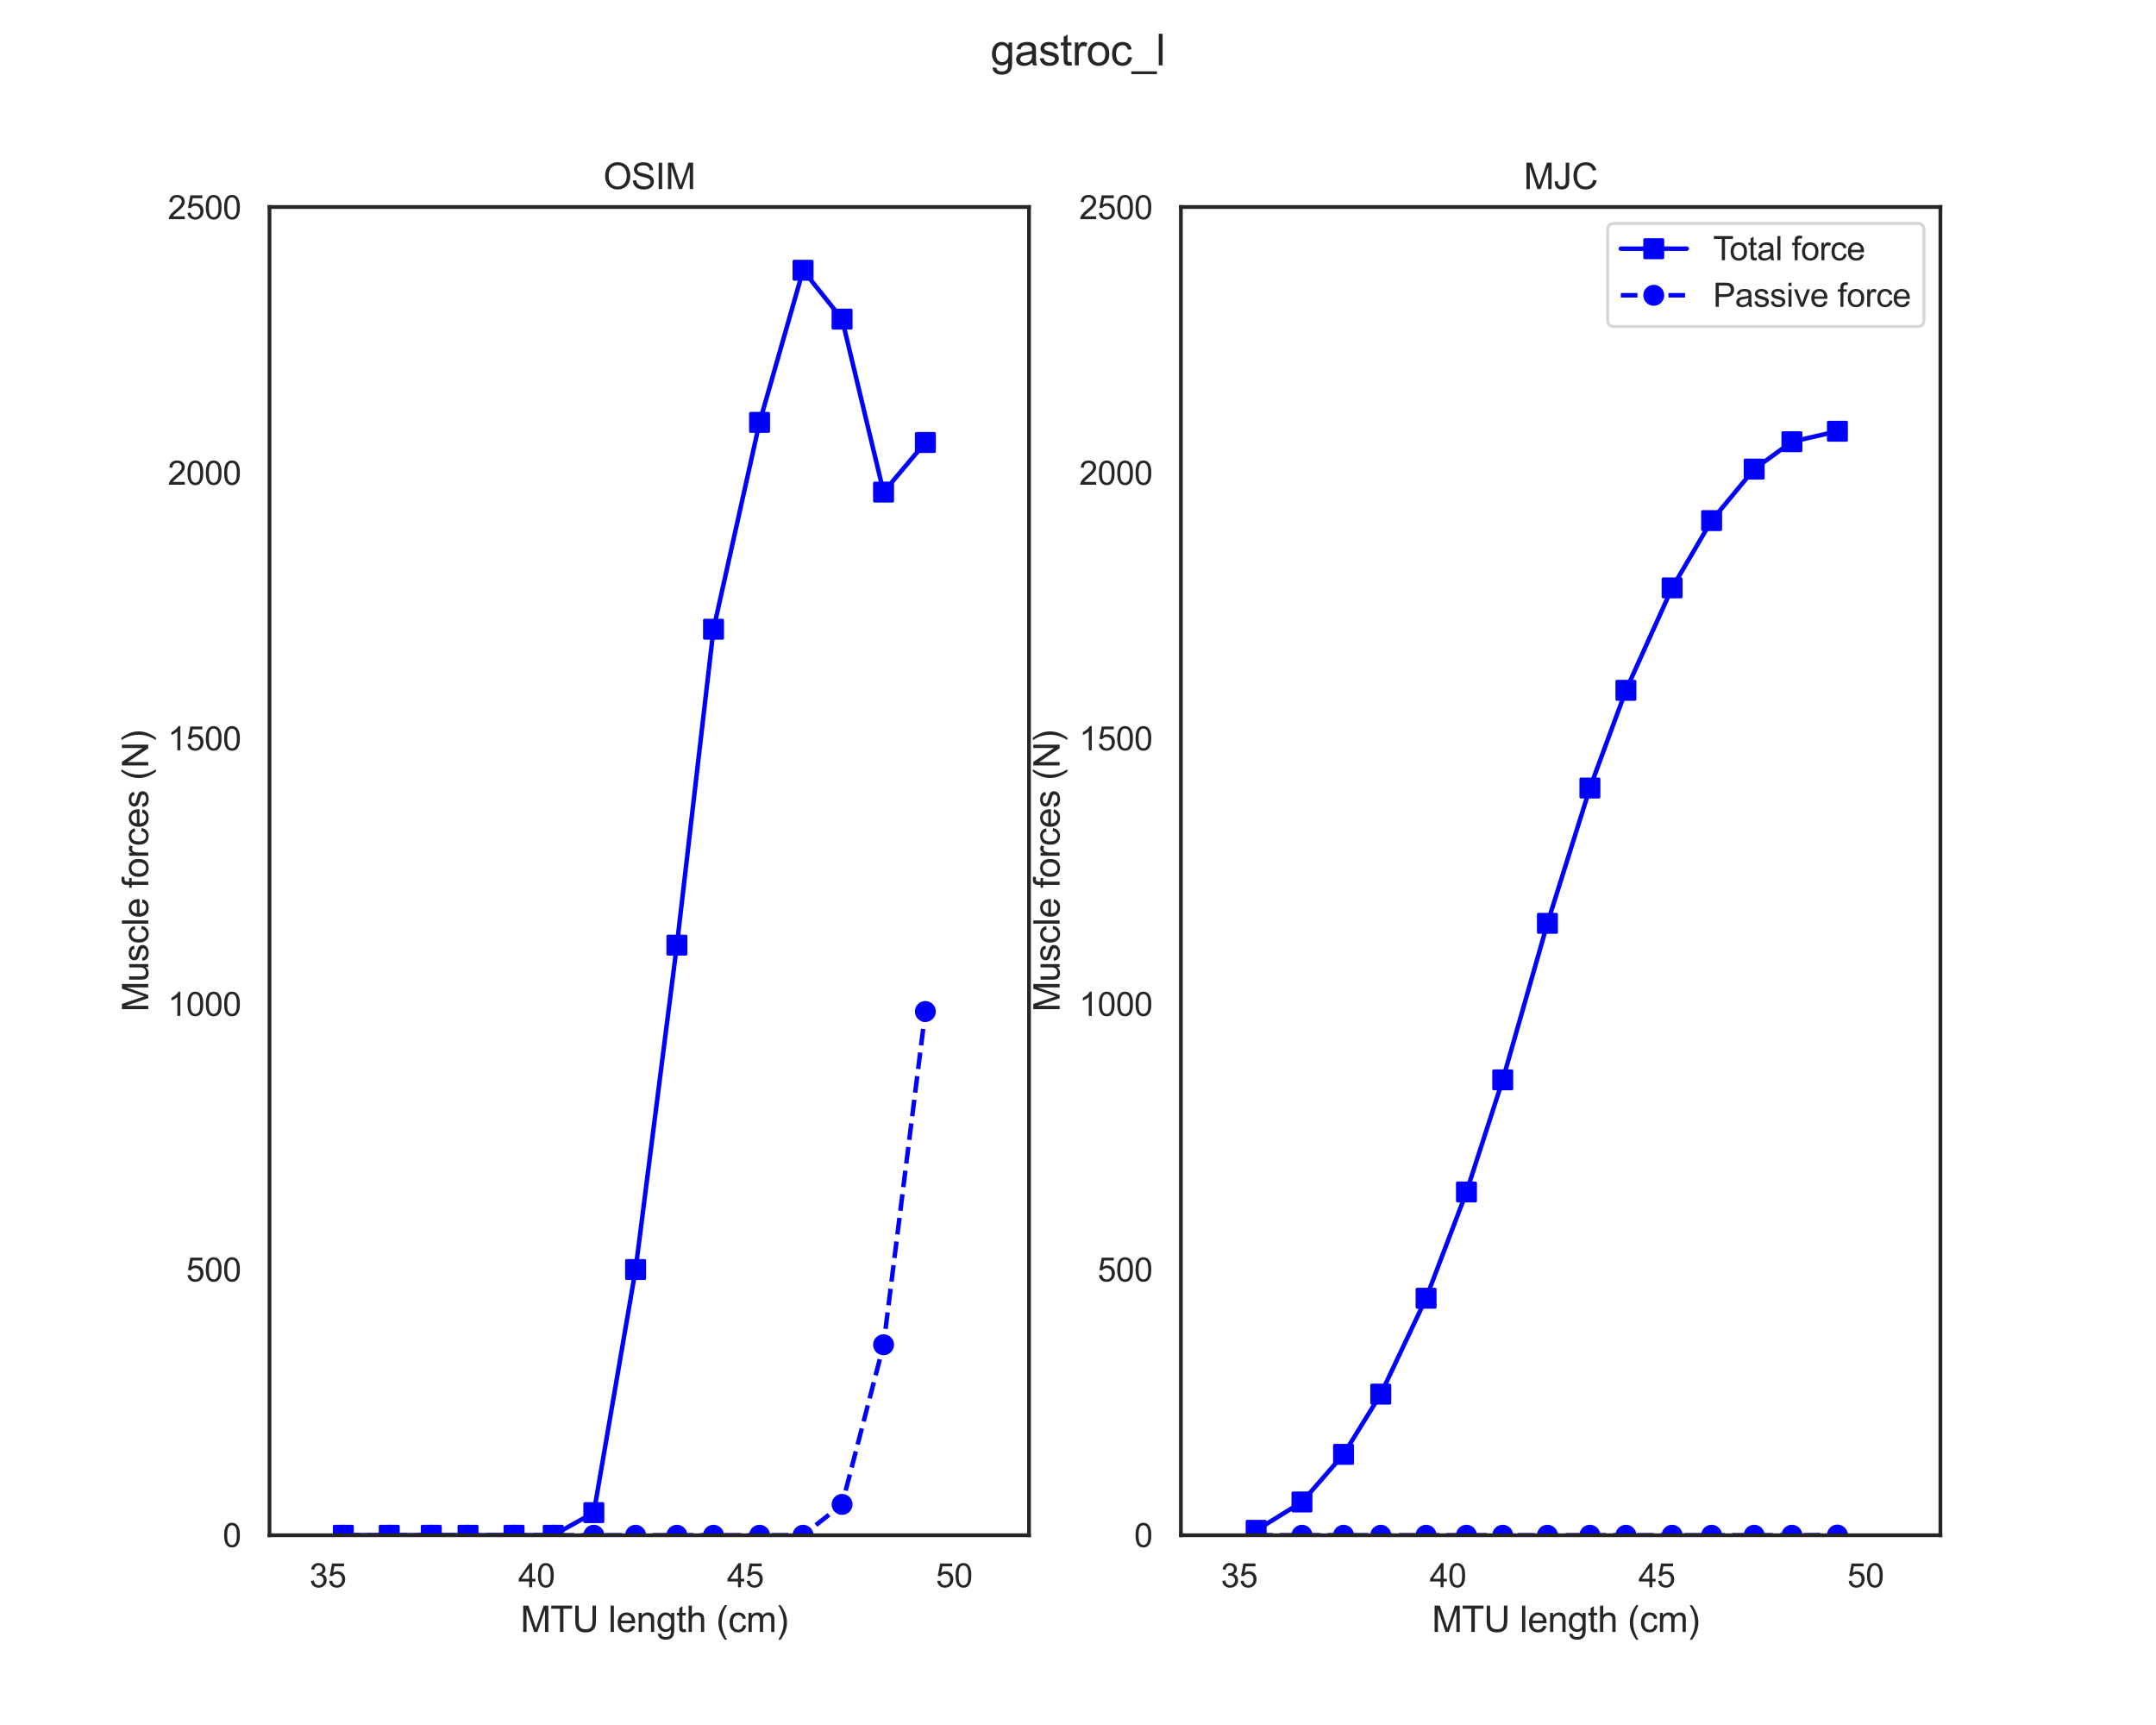 <?xml version="1.0" encoding="utf-8" standalone="no"?>
<!DOCTYPE svg PUBLIC "-//W3C//DTD SVG 1.1//EN"
  "http://www.w3.org/Graphics/SVG/1.1/DTD/svg11.dtd">
<svg xmlns:xlink="http://www.w3.org/1999/xlink" width="720pt" height="576pt" viewBox="0 0 720 576" xmlns="http://www.w3.org/2000/svg" version="1.1">
 <defs>
  <style type="text/css">*{stroke-linejoin: round; stroke-linecap: butt}</style>
 </defs>
 <g id="figure_1">
  <g id="patch_1">
   <path d="M 0 576 
L 720 576 
L 720 0 
L 0 0 
z
" style="fill: #ffffff"/>
  </g>
  <g id="axes_1">
   <g id="patch_2">
    <path d="M 90 512.64 
L 343.636 512.64 
L 343.636 69.12 
L 90 69.12 
z
" style="fill: #ffffff"/>
   </g>
   <g id="matplotlib.axis_1">
    <g id="xtick_1">
     <g id="text_1">
      <!-- 35 -->
      <g style="fill: #262626" transform="translate(103.347 530.014) scale(0.11 -0.11)">
       <defs>
        <path id="ArialMT-33" d="M 269 1209 
L 831 1284 
Q 928 806 1161 595 
Q 1394 384 1728 384 
Q 2125 384 2398 659 
Q 2672 934 2672 1341 
Q 2672 1728 2419 1979 
Q 2166 2231 1775 2231 
Q 1616 2231 1378 2169 
L 1441 2663 
Q 1497 2656 1531 2656 
Q 1891 2656 2178 2843 
Q 2466 3031 2466 3422 
Q 2466 3731 2256 3934 
Q 2047 4138 1716 4138 
Q 1388 4138 1169 3931 
Q 950 3725 888 3313 
L 325 3413 
Q 428 3978 793 4289 
Q 1159 4600 1703 4600 
Q 2078 4600 2393 4439 
Q 2709 4278 2876 4000 
Q 3044 3722 3044 3409 
Q 3044 3113 2884 2869 
Q 2725 2625 2413 2481 
Q 2819 2388 3044 2092 
Q 3269 1797 3269 1353 
Q 3269 753 2831 336 
Q 2394 -81 1725 -81 
Q 1122 -81 723 278 
Q 325 638 269 1209 
z
" transform="scale(0.016)"/>
        <path id="ArialMT-35" d="M 266 1200 
L 856 1250 
Q 922 819 1161 601 
Q 1400 384 1738 384 
Q 2144 384 2425 690 
Q 2706 997 2706 1503 
Q 2706 1984 2436 2262 
Q 2166 2541 1728 2541 
Q 1456 2541 1237 2417 
Q 1019 2294 894 2097 
L 366 2166 
L 809 4519 
L 3088 4519 
L 3088 3981 
L 1259 3981 
L 1013 2750 
Q 1425 3038 1878 3038 
Q 2478 3038 2890 2622 
Q 3303 2206 3303 1553 
Q 3303 931 2941 478 
Q 2500 -78 1738 -78 
Q 1113 -78 717 272 
Q 322 622 266 1200 
z
" transform="scale(0.016)"/>
       </defs>
       <use xlink:href="#ArialMT-33"/>
       <use xlink:href="#ArialMT-35" x="55.615"/>
      </g>
     </g>
    </g>
    <g id="xtick_2">
     <g id="text_2">
      <!-- 40 -->
      <g style="fill: #262626" transform="translate(173.077 530.014) scale(0.11 -0.11)">
       <defs>
        <path id="ArialMT-34" d="M 2069 0 
L 2069 1097 
L 81 1097 
L 81 1613 
L 2172 4581 
L 2631 4581 
L 2631 1613 
L 3250 1613 
L 3250 1097 
L 2631 1097 
L 2631 0 
L 2069 0 
z
M 2069 1613 
L 2069 3678 
L 634 1613 
L 2069 1613 
z
" transform="scale(0.016)"/>
        <path id="ArialMT-30" d="M 266 2259 
Q 266 3072 433 3567 
Q 600 4063 929 4331 
Q 1259 4600 1759 4600 
Q 2128 4600 2406 4451 
Q 2684 4303 2865 4023 
Q 3047 3744 3150 3342 
Q 3253 2941 3253 2259 
Q 3253 1453 3087 958 
Q 2922 463 2592 192 
Q 2263 -78 1759 -78 
Q 1097 -78 719 397 
Q 266 969 266 2259 
z
M 844 2259 
Q 844 1131 1108 757 
Q 1372 384 1759 384 
Q 2147 384 2411 759 
Q 2675 1134 2675 2259 
Q 2675 3391 2411 3762 
Q 2147 4134 1753 4134 
Q 1366 4134 1134 3806 
Q 844 3388 844 2259 
z
" transform="scale(0.016)"/>
       </defs>
       <use xlink:href="#ArialMT-34"/>
       <use xlink:href="#ArialMT-30" x="55.615"/>
      </g>
     </g>
    </g>
    <g id="xtick_3">
     <g id="text_3">
      <!-- 45 -->
      <g style="fill: #262626" transform="translate(242.806 530.014) scale(0.11 -0.11)">
       <use xlink:href="#ArialMT-34"/>
       <use xlink:href="#ArialMT-35" x="55.615"/>
      </g>
     </g>
    </g>
    <g id="xtick_4">
     <g id="text_4">
      <!-- 50 -->
      <g style="fill: #262626" transform="translate(312.536 530.014) scale(0.11 -0.11)">
       <use xlink:href="#ArialMT-35"/>
       <use xlink:href="#ArialMT-30" x="55.615"/>
      </g>
     </g>
    </g>
    <g id="text_5">
     <!--  MTU length (cm) -->
     <g style="fill: #262626" transform="translate(170.482 544.935) scale(0.12 -0.12)">
      <defs>
       <path id="ArialMT-20" transform="scale(0.016)"/>
       <path id="ArialMT-4d" d="M 475 0 
L 475 4581 
L 1388 4581 
L 2472 1338 
Q 2622 884 2691 659 
Q 2769 909 2934 1394 
L 4031 4581 
L 4847 4581 
L 4847 0 
L 4263 0 
L 4263 3834 
L 2931 0 
L 2384 0 
L 1059 3900 
L 1059 0 
L 475 0 
z
" transform="scale(0.016)"/>
       <path id="ArialMT-54" d="M 1659 0 
L 1659 4041 
L 150 4041 
L 150 4581 
L 3781 4581 
L 3781 4041 
L 2266 4041 
L 2266 0 
L 1659 0 
z
" transform="scale(0.016)"/>
       <path id="ArialMT-55" d="M 3500 4581 
L 4106 4581 
L 4106 1934 
Q 4106 1244 3950 837 
Q 3794 431 3386 176 
Q 2978 -78 2316 -78 
Q 1672 -78 1262 144 
Q 853 366 678 786 
Q 503 1206 503 1934 
L 503 4581 
L 1109 4581 
L 1109 1938 
Q 1109 1341 1220 1058 
Q 1331 775 1601 622 
Q 1872 469 2263 469 
Q 2931 469 3215 772 
Q 3500 1075 3500 1938 
L 3500 4581 
z
" transform="scale(0.016)"/>
       <path id="ArialMT-6c" d="M 409 0 
L 409 4581 
L 972 4581 
L 972 0 
L 409 0 
z
" transform="scale(0.016)"/>
       <path id="ArialMT-65" d="M 2694 1069 
L 3275 997 
Q 3138 488 2766 206 
Q 2394 -75 1816 -75 
Q 1088 -75 661 373 
Q 234 822 234 1631 
Q 234 2469 665 2931 
Q 1097 3394 1784 3394 
Q 2450 3394 2872 2941 
Q 3294 2488 3294 1666 
Q 3294 1616 3291 1516 
L 816 1516 
Q 847 969 1125 678 
Q 1403 388 1819 388 
Q 2128 388 2347 550 
Q 2566 713 2694 1069 
z
M 847 1978 
L 2700 1978 
Q 2663 2397 2488 2606 
Q 2219 2931 1791 2931 
Q 1403 2931 1139 2672 
Q 875 2413 847 1978 
z
" transform="scale(0.016)"/>
       <path id="ArialMT-6e" d="M 422 0 
L 422 3319 
L 928 3319 
L 928 2847 
Q 1294 3394 1984 3394 
Q 2284 3394 2536 3286 
Q 2788 3178 2913 3003 
Q 3038 2828 3088 2588 
Q 3119 2431 3119 2041 
L 3119 0 
L 2556 0 
L 2556 2019 
Q 2556 2363 2490 2533 
Q 2425 2703 2258 2804 
Q 2091 2906 1866 2906 
Q 1506 2906 1245 2678 
Q 984 2450 984 1813 
L 984 0 
L 422 0 
z
" transform="scale(0.016)"/>
       <path id="ArialMT-67" d="M 319 -275 
L 866 -356 
Q 900 -609 1056 -725 
Q 1266 -881 1628 -881 
Q 2019 -881 2231 -725 
Q 2444 -569 2519 -288 
Q 2563 -116 2559 434 
Q 2191 0 1641 0 
Q 956 0 581 494 
Q 206 988 206 1678 
Q 206 2153 378 2554 
Q 550 2956 876 3175 
Q 1203 3394 1644 3394 
Q 2231 3394 2613 2919 
L 2613 3319 
L 3131 3319 
L 3131 450 
Q 3131 -325 2973 -648 
Q 2816 -972 2473 -1159 
Q 2131 -1347 1631 -1347 
Q 1038 -1347 672 -1080 
Q 306 -813 319 -275 
z
M 784 1719 
Q 784 1066 1043 766 
Q 1303 466 1694 466 
Q 2081 466 2343 764 
Q 2606 1063 2606 1700 
Q 2606 2309 2336 2618 
Q 2066 2928 1684 2928 
Q 1309 2928 1046 2623 
Q 784 2319 784 1719 
z
" transform="scale(0.016)"/>
       <path id="ArialMT-74" d="M 1650 503 
L 1731 6 
Q 1494 -44 1306 -44 
Q 1000 -44 831 53 
Q 663 150 594 308 
Q 525 466 525 972 
L 525 2881 
L 113 2881 
L 113 3319 
L 525 3319 
L 525 4141 
L 1084 4478 
L 1084 3319 
L 1650 3319 
L 1650 2881 
L 1084 2881 
L 1084 941 
Q 1084 700 1114 631 
Q 1144 563 1211 522 
Q 1278 481 1403 481 
Q 1497 481 1650 503 
z
" transform="scale(0.016)"/>
       <path id="ArialMT-68" d="M 422 0 
L 422 4581 
L 984 4581 
L 984 2938 
Q 1378 3394 1978 3394 
Q 2347 3394 2619 3248 
Q 2891 3103 3008 2847 
Q 3125 2591 3125 2103 
L 3125 0 
L 2563 0 
L 2563 2103 
Q 2563 2525 2380 2717 
Q 2197 2909 1863 2909 
Q 1613 2909 1392 2779 
Q 1172 2650 1078 2428 
Q 984 2206 984 1816 
L 984 0 
L 422 0 
z
" transform="scale(0.016)"/>
       <path id="ArialMT-28" d="M 1497 -1347 
Q 1031 -759 709 28 
Q 388 816 388 1659 
Q 388 2403 628 3084 
Q 909 3875 1497 4659 
L 1900 4659 
Q 1522 4009 1400 3731 
Q 1209 3300 1100 2831 
Q 966 2247 966 1656 
Q 966 153 1900 -1347 
L 1497 -1347 
z
" transform="scale(0.016)"/>
       <path id="ArialMT-63" d="M 2588 1216 
L 3141 1144 
Q 3050 572 2676 248 
Q 2303 -75 1759 -75 
Q 1078 -75 664 370 
Q 250 816 250 1647 
Q 250 2184 428 2587 
Q 606 2991 970 3192 
Q 1334 3394 1763 3394 
Q 2303 3394 2647 3120 
Q 2991 2847 3088 2344 
L 2541 2259 
Q 2463 2594 2264 2762 
Q 2066 2931 1784 2931 
Q 1359 2931 1093 2626 
Q 828 2322 828 1663 
Q 828 994 1084 691 
Q 1341 388 1753 388 
Q 2084 388 2306 591 
Q 2528 794 2588 1216 
z
" transform="scale(0.016)"/>
       <path id="ArialMT-6d" d="M 422 0 
L 422 3319 
L 925 3319 
L 925 2853 
Q 1081 3097 1340 3245 
Q 1600 3394 1931 3394 
Q 2300 3394 2536 3241 
Q 2772 3088 2869 2813 
Q 3263 3394 3894 3394 
Q 4388 3394 4653 3120 
Q 4919 2847 4919 2278 
L 4919 0 
L 4359 0 
L 4359 2091 
Q 4359 2428 4304 2576 
Q 4250 2725 4106 2815 
Q 3963 2906 3769 2906 
Q 3419 2906 3187 2673 
Q 2956 2441 2956 1928 
L 2956 0 
L 2394 0 
L 2394 2156 
Q 2394 2531 2256 2718 
Q 2119 2906 1806 2906 
Q 1569 2906 1367 2781 
Q 1166 2656 1075 2415 
Q 984 2175 984 1722 
L 984 0 
L 422 0 
z
" transform="scale(0.016)"/>
       <path id="ArialMT-29" d="M 791 -1347 
L 388 -1347 
Q 1322 153 1322 1656 
Q 1322 2244 1188 2822 
Q 1081 3291 891 3722 
Q 769 4003 388 4659 
L 791 4659 
Q 1378 3875 1659 3084 
Q 1900 2403 1900 1659 
Q 1900 816 1576 28 
Q 1253 -759 791 -1347 
z
" transform="scale(0.016)"/>
      </defs>
      <use xlink:href="#ArialMT-20"/>
      <use xlink:href="#ArialMT-4d" x="27.783"/>
      <use xlink:href="#ArialMT-54" x="111.084"/>
      <use xlink:href="#ArialMT-55" x="172.168"/>
      <use xlink:href="#ArialMT-20" x="244.385"/>
      <use xlink:href="#ArialMT-6c" x="272.168"/>
      <use xlink:href="#ArialMT-65" x="294.385"/>
      <use xlink:href="#ArialMT-6e" x="350"/>
      <use xlink:href="#ArialMT-67" x="405.615"/>
      <use xlink:href="#ArialMT-74" x="461.23"/>
      <use xlink:href="#ArialMT-68" x="489.014"/>
      <use xlink:href="#ArialMT-20" x="544.629"/>
      <use xlink:href="#ArialMT-28" x="572.412"/>
      <use xlink:href="#ArialMT-63" x="605.713"/>
      <use xlink:href="#ArialMT-6d" x="655.713"/>
      <use xlink:href="#ArialMT-29" x="739.014"/>
     </g>
    </g>
   </g>
   <g id="matplotlib.axis_2">
    <g id="ytick_1">
     <g id="text_6">
      <!-- 0 -->
      <g style="fill: #262626" transform="translate(74.383 516.577) scale(0.11 -0.11)">
       <use xlink:href="#ArialMT-30"/>
      </g>
     </g>
    </g>
    <g id="ytick_2">
     <g id="text_7">
      <!-- 500 -->
      <g style="fill: #262626" transform="translate(62.149 427.898) scale(0.11 -0.11)">
       <use xlink:href="#ArialMT-35"/>
       <use xlink:href="#ArialMT-30" x="55.615"/>
       <use xlink:href="#ArialMT-30" x="111.23"/>
      </g>
     </g>
    </g>
    <g id="ytick_3">
     <g id="text_8">
      <!-- 1000 -->
      <g style="fill: #262626" transform="translate(56.032 339.219) scale(0.11 -0.11)">
       <defs>
        <path id="ArialMT-31" d="M 2384 0 
L 1822 0 
L 1822 3584 
Q 1619 3391 1289 3197 
Q 959 3003 697 2906 
L 697 3450 
Q 1169 3672 1522 3987 
Q 1875 4303 2022 4600 
L 2384 4600 
L 2384 0 
z
" transform="scale(0.016)"/>
       </defs>
       <use xlink:href="#ArialMT-31"/>
       <use xlink:href="#ArialMT-30" x="55.615"/>
       <use xlink:href="#ArialMT-30" x="111.23"/>
       <use xlink:href="#ArialMT-30" x="166.846"/>
      </g>
     </g>
    </g>
    <g id="ytick_4">
     <g id="text_9">
      <!-- 1500 -->
      <g style="fill: #262626" transform="translate(56.032 250.54) scale(0.11 -0.11)">
       <use xlink:href="#ArialMT-31"/>
       <use xlink:href="#ArialMT-35" x="55.615"/>
       <use xlink:href="#ArialMT-30" x="111.23"/>
       <use xlink:href="#ArialMT-30" x="166.846"/>
      </g>
     </g>
    </g>
    <g id="ytick_5">
     <g id="text_10">
      <!-- 2000 -->
      <g style="fill: #262626" transform="translate(56.032 161.861) scale(0.11 -0.11)">
       <defs>
        <path id="ArialMT-32" d="M 3222 541 
L 3222 0 
L 194 0 
Q 188 203 259 391 
Q 375 700 629 1000 
Q 884 1300 1366 1694 
Q 2113 2306 2375 2664 
Q 2638 3022 2638 3341 
Q 2638 3675 2398 3904 
Q 2159 4134 1775 4134 
Q 1369 4134 1125 3890 
Q 881 3647 878 3216 
L 300 3275 
Q 359 3922 746 4261 
Q 1134 4600 1788 4600 
Q 2447 4600 2831 4234 
Q 3216 3869 3216 3328 
Q 3216 3053 3103 2787 
Q 2991 2522 2730 2228 
Q 2469 1934 1863 1422 
Q 1356 997 1212 845 
Q 1069 694 975 541 
L 3222 541 
z
" transform="scale(0.016)"/>
       </defs>
       <use xlink:href="#ArialMT-32"/>
       <use xlink:href="#ArialMT-30" x="55.615"/>
       <use xlink:href="#ArialMT-30" x="111.23"/>
       <use xlink:href="#ArialMT-30" x="166.846"/>
      </g>
     </g>
    </g>
    <g id="ytick_6">
     <g id="text_11">
      <!-- 2500 -->
      <g style="fill: #262626" transform="translate(56.032 73.183) scale(0.11 -0.11)">
       <use xlink:href="#ArialMT-32"/>
       <use xlink:href="#ArialMT-35" x="55.615"/>
       <use xlink:href="#ArialMT-30" x="111.23"/>
       <use xlink:href="#ArialMT-30" x="166.846"/>
      </g>
     </g>
    </g>
    <g id="text_12">
     <!-- Muscle forces (N) -->
     <g style="fill: #262626" transform="translate(49.506 337.884) rotate(-90) scale(0.12 -0.12)">
      <defs>
       <path id="ArialMT-75" d="M 2597 0 
L 2597 488 
Q 2209 -75 1544 -75 
Q 1250 -75 995 37 
Q 741 150 617 320 
Q 494 491 444 738 
Q 409 903 409 1263 
L 409 3319 
L 972 3319 
L 972 1478 
Q 972 1038 1006 884 
Q 1059 663 1231 536 
Q 1403 409 1656 409 
Q 1909 409 2131 539 
Q 2353 669 2445 892 
Q 2538 1116 2538 1541 
L 2538 3319 
L 3100 3319 
L 3100 0 
L 2597 0 
z
" transform="scale(0.016)"/>
       <path id="ArialMT-73" d="M 197 991 
L 753 1078 
Q 800 744 1014 566 
Q 1228 388 1613 388 
Q 2000 388 2187 545 
Q 2375 703 2375 916 
Q 2375 1106 2209 1216 
Q 2094 1291 1634 1406 
Q 1016 1563 777 1677 
Q 538 1791 414 1992 
Q 291 2194 291 2438 
Q 291 2659 392 2848 
Q 494 3038 669 3163 
Q 800 3259 1026 3326 
Q 1253 3394 1513 3394 
Q 1903 3394 2198 3281 
Q 2494 3169 2634 2976 
Q 2775 2784 2828 2463 
L 2278 2388 
Q 2241 2644 2061 2787 
Q 1881 2931 1553 2931 
Q 1166 2931 1000 2803 
Q 834 2675 834 2503 
Q 834 2394 903 2306 
Q 972 2216 1119 2156 
Q 1203 2125 1616 2013 
Q 2213 1853 2448 1751 
Q 2684 1650 2818 1456 
Q 2953 1263 2953 975 
Q 2953 694 2789 445 
Q 2625 197 2315 61 
Q 2006 -75 1616 -75 
Q 969 -75 630 194 
Q 291 463 197 991 
z
" transform="scale(0.016)"/>
       <path id="ArialMT-66" d="M 556 0 
L 556 2881 
L 59 2881 
L 59 3319 
L 556 3319 
L 556 3672 
Q 556 4006 616 4169 
Q 697 4388 901 4523 
Q 1106 4659 1475 4659 
Q 1713 4659 2000 4603 
L 1916 4113 
Q 1741 4144 1584 4144 
Q 1328 4144 1222 4034 
Q 1116 3925 1116 3625 
L 1116 3319 
L 1763 3319 
L 1763 2881 
L 1116 2881 
L 1116 0 
L 556 0 
z
" transform="scale(0.016)"/>
       <path id="ArialMT-6f" d="M 213 1659 
Q 213 2581 725 3025 
Q 1153 3394 1769 3394 
Q 2453 3394 2887 2945 
Q 3322 2497 3322 1706 
Q 3322 1066 3130 698 
Q 2938 331 2570 128 
Q 2203 -75 1769 -75 
Q 1072 -75 642 372 
Q 213 819 213 1659 
z
M 791 1659 
Q 791 1022 1069 705 
Q 1347 388 1769 388 
Q 2188 388 2466 706 
Q 2744 1025 2744 1678 
Q 2744 2294 2464 2611 
Q 2184 2928 1769 2928 
Q 1347 2928 1069 2612 
Q 791 2297 791 1659 
z
" transform="scale(0.016)"/>
       <path id="ArialMT-72" d="M 416 0 
L 416 3319 
L 922 3319 
L 922 2816 
Q 1116 3169 1280 3281 
Q 1444 3394 1641 3394 
Q 1925 3394 2219 3213 
L 2025 2691 
Q 1819 2813 1613 2813 
Q 1428 2813 1281 2702 
Q 1134 2591 1072 2394 
Q 978 2094 978 1738 
L 978 0 
L 416 0 
z
" transform="scale(0.016)"/>
       <path id="ArialMT-4e" d="M 488 0 
L 488 4581 
L 1109 4581 
L 3516 984 
L 3516 4581 
L 4097 4581 
L 4097 0 
L 3475 0 
L 1069 3600 
L 1069 0 
L 488 0 
z
" transform="scale(0.016)"/>
      </defs>
      <use xlink:href="#ArialMT-4d"/>
      <use xlink:href="#ArialMT-75" x="83.301"/>
      <use xlink:href="#ArialMT-73" x="138.916"/>
      <use xlink:href="#ArialMT-63" x="188.916"/>
      <use xlink:href="#ArialMT-6c" x="238.916"/>
      <use xlink:href="#ArialMT-65" x="261.133"/>
      <use xlink:href="#ArialMT-20" x="316.748"/>
      <use xlink:href="#ArialMT-66" x="344.531"/>
      <use xlink:href="#ArialMT-6f" x="372.314"/>
      <use xlink:href="#ArialMT-72" x="427.93"/>
      <use xlink:href="#ArialMT-63" x="461.23"/>
      <use xlink:href="#ArialMT-65" x="511.23"/>
      <use xlink:href="#ArialMT-73" x="566.846"/>
      <use xlink:href="#ArialMT-20" x="616.846"/>
      <use xlink:href="#ArialMT-28" x="644.629"/>
      <use xlink:href="#ArialMT-4e" x="677.93"/>
      <use xlink:href="#ArialMT-29" x="750.146"/>
     </g>
    </g>
   </g>
   <g id="line2d_1">
    <path d="M 114.665 512.64 
L 129.992 512.64 
L 144.023 512.64 
L 156.295 512.64 
L 171.664 512.64 
L 184.756 512.64 
L 198.307 505.09 
L 212.251 423.92 
L 226.049 315.589 
L 238.278 210.106 
L 253.66 141.038 
L 268.178 90.24 
L 281.214 106.556 
L 295.066 164.312 
L 309.023 147.756 
" clip-path="url(#p06c0e6f581)" style="fill: none; stroke: #0000ff; stroke-width: 1.5; stroke-linecap: round"/>
    <defs>
     <path id="mf3d76b2356" d="M -3 3 
L 3 3 
L 3 -3 
L -3 -3 
z
" style="stroke: #0000ff; stroke-linejoin: miter"/>
    </defs>
    <g clip-path="url(#p06c0e6f581)">
     <use xlink:href="#mf3d76b2356" x="114.665" y="512.64" style="fill: #0000ff; stroke: #0000ff; stroke-linejoin: miter"/>
     <use xlink:href="#mf3d76b2356" x="129.992" y="512.64" style="fill: #0000ff; stroke: #0000ff; stroke-linejoin: miter"/>
     <use xlink:href="#mf3d76b2356" x="144.023" y="512.64" style="fill: #0000ff; stroke: #0000ff; stroke-linejoin: miter"/>
     <use xlink:href="#mf3d76b2356" x="156.295" y="512.64" style="fill: #0000ff; stroke: #0000ff; stroke-linejoin: miter"/>
     <use xlink:href="#mf3d76b2356" x="171.664" y="512.64" style="fill: #0000ff; stroke: #0000ff; stroke-linejoin: miter"/>
     <use xlink:href="#mf3d76b2356" x="184.756" y="512.64" style="fill: #0000ff; stroke: #0000ff; stroke-linejoin: miter"/>
     <use xlink:href="#mf3d76b2356" x="198.307" y="505.09" style="fill: #0000ff; stroke: #0000ff; stroke-linejoin: miter"/>
     <use xlink:href="#mf3d76b2356" x="212.251" y="423.92" style="fill: #0000ff; stroke: #0000ff; stroke-linejoin: miter"/>
     <use xlink:href="#mf3d76b2356" x="226.049" y="315.589" style="fill: #0000ff; stroke: #0000ff; stroke-linejoin: miter"/>
     <use xlink:href="#mf3d76b2356" x="238.278" y="210.106" style="fill: #0000ff; stroke: #0000ff; stroke-linejoin: miter"/>
     <use xlink:href="#mf3d76b2356" x="253.66" y="141.038" style="fill: #0000ff; stroke: #0000ff; stroke-linejoin: miter"/>
     <use xlink:href="#mf3d76b2356" x="268.178" y="90.24" style="fill: #0000ff; stroke: #0000ff; stroke-linejoin: miter"/>
     <use xlink:href="#mf3d76b2356" x="281.214" y="106.556" style="fill: #0000ff; stroke: #0000ff; stroke-linejoin: miter"/>
     <use xlink:href="#mf3d76b2356" x="295.066" y="164.312" style="fill: #0000ff; stroke: #0000ff; stroke-linejoin: miter"/>
     <use xlink:href="#mf3d76b2356" x="309.023" y="147.756" style="fill: #0000ff; stroke: #0000ff; stroke-linejoin: miter"/>
    </g>
   </g>
   <g id="line2d_2">
    <path d="M 114.665 512.64 
L 129.992 512.64 
L 144.023 512.64 
L 156.295 512.64 
L 171.664 512.64 
L 184.756 512.64 
L 198.307 512.64 
L 212.251 512.64 
L 226.049 512.64 
L 238.278 512.64 
L 253.66 512.64 
L 268.178 512.64 
L 281.214 502.336 
L 295.066 449.029 
L 309.023 337.756 
" clip-path="url(#p06c0e6f581)" style="fill: none; stroke-dasharray: 5.55,2.4; stroke-dashoffset: 0; stroke: #0000ff; stroke-width: 1.5"/>
    <defs>
     <path id="me10756538f" d="M 0 3 
C 0.796 3 1.559 2.684 2.121 2.121 
C 2.684 1.559 3 0.796 3 0 
C 3 -0.796 2.684 -1.559 2.121 -2.121 
C 1.559 -2.684 0.796 -3 0 -3 
C -0.796 -3 -1.559 -2.684 -2.121 -2.121 
C -2.684 -1.559 -3 -0.796 -3 0 
C -3 0.796 -2.684 1.559 -2.121 2.121 
C -1.559 2.684 -0.796 3 0 3 
z
" style="stroke: #0000ff"/>
    </defs>
    <g clip-path="url(#p06c0e6f581)">
     <use xlink:href="#me10756538f" x="114.665" y="512.64" style="fill: #0000ff; stroke: #0000ff"/>
     <use xlink:href="#me10756538f" x="129.992" y="512.64" style="fill: #0000ff; stroke: #0000ff"/>
     <use xlink:href="#me10756538f" x="144.023" y="512.64" style="fill: #0000ff; stroke: #0000ff"/>
     <use xlink:href="#me10756538f" x="156.295" y="512.64" style="fill: #0000ff; stroke: #0000ff"/>
     <use xlink:href="#me10756538f" x="171.664" y="512.64" style="fill: #0000ff; stroke: #0000ff"/>
     <use xlink:href="#me10756538f" x="184.756" y="512.64" style="fill: #0000ff; stroke: #0000ff"/>
     <use xlink:href="#me10756538f" x="198.307" y="512.64" style="fill: #0000ff; stroke: #0000ff"/>
     <use xlink:href="#me10756538f" x="212.251" y="512.64" style="fill: #0000ff; stroke: #0000ff"/>
     <use xlink:href="#me10756538f" x="226.049" y="512.64" style="fill: #0000ff; stroke: #0000ff"/>
     <use xlink:href="#me10756538f" x="238.278" y="512.64" style="fill: #0000ff; stroke: #0000ff"/>
     <use xlink:href="#me10756538f" x="253.66" y="512.64" style="fill: #0000ff; stroke: #0000ff"/>
     <use xlink:href="#me10756538f" x="268.178" y="512.64" style="fill: #0000ff; stroke: #0000ff"/>
     <use xlink:href="#me10756538f" x="281.214" y="502.336" style="fill: #0000ff; stroke: #0000ff"/>
     <use xlink:href="#me10756538f" x="295.066" y="449.029" style="fill: #0000ff; stroke: #0000ff"/>
     <use xlink:href="#me10756538f" x="309.023" y="337.756" style="fill: #0000ff; stroke: #0000ff"/>
    </g>
   </g>
   <g id="patch_3">
    <path d="M 90 512.64 
L 90 69.12 
" style="fill: none; stroke: #262626; stroke-width: 1.25; stroke-linejoin: miter; stroke-linecap: square"/>
   </g>
   <g id="patch_4">
    <path d="M 343.636 512.64 
L 343.636 69.12 
" style="fill: none; stroke: #262626; stroke-width: 1.25; stroke-linejoin: miter; stroke-linecap: square"/>
   </g>
   <g id="patch_5">
    <path d="M 90 512.64 
L 343.636 512.64 
" style="fill: none; stroke: #262626; stroke-width: 1.25; stroke-linejoin: miter; stroke-linecap: square"/>
   </g>
   <g id="patch_6">
    <path d="M 90 69.12 
L 343.636 69.12 
" style="fill: none; stroke: #262626; stroke-width: 1.25; stroke-linejoin: miter; stroke-linecap: square"/>
   </g>
   <g id="text_13">
    <!-- OSIM -->
    <g style="fill: #262626" transform="translate(201.484 63.12) scale(0.12 -0.12)">
     <defs>
      <path id="ArialMT-4f" d="M 309 2231 
Q 309 3372 921 4017 
Q 1534 4663 2503 4663 
Q 3138 4663 3647 4359 
Q 4156 4056 4423 3514 
Q 4691 2972 4691 2284 
Q 4691 1588 4409 1038 
Q 4128 488 3612 205 
Q 3097 -78 2500 -78 
Q 1853 -78 1343 234 
Q 834 547 571 1087 
Q 309 1628 309 2231 
z
M 934 2222 
Q 934 1394 1379 917 
Q 1825 441 2497 441 
Q 3181 441 3623 922 
Q 4066 1403 4066 2288 
Q 4066 2847 3877 3264 
Q 3688 3681 3323 3911 
Q 2959 4141 2506 4141 
Q 1863 4141 1398 3698 
Q 934 3256 934 2222 
z
" transform="scale(0.016)"/>
      <path id="ArialMT-53" d="M 288 1472 
L 859 1522 
Q 900 1178 1048 958 
Q 1197 738 1509 602 
Q 1822 466 2213 466 
Q 2559 466 2825 569 
Q 3091 672 3220 851 
Q 3350 1031 3350 1244 
Q 3350 1459 3225 1620 
Q 3100 1781 2813 1891 
Q 2628 1963 1997 2114 
Q 1366 2266 1113 2400 
Q 784 2572 623 2826 
Q 463 3081 463 3397 
Q 463 3744 659 4045 
Q 856 4347 1234 4503 
Q 1613 4659 2075 4659 
Q 2584 4659 2973 4495 
Q 3363 4331 3572 4012 
Q 3781 3694 3797 3291 
L 3216 3247 
Q 3169 3681 2898 3903 
Q 2628 4125 2100 4125 
Q 1550 4125 1298 3923 
Q 1047 3722 1047 3438 
Q 1047 3191 1225 3031 
Q 1400 2872 2139 2705 
Q 2878 2538 3153 2413 
Q 3553 2228 3743 1945 
Q 3934 1663 3934 1294 
Q 3934 928 3725 604 
Q 3516 281 3123 101 
Q 2731 -78 2241 -78 
Q 1619 -78 1198 103 
Q 778 284 539 648 
Q 300 1013 288 1472 
z
" transform="scale(0.016)"/>
      <path id="ArialMT-49" d="M 597 0 
L 597 4581 
L 1203 4581 
L 1203 0 
L 597 0 
z
" transform="scale(0.016)"/>
     </defs>
     <use xlink:href="#ArialMT-4f"/>
     <use xlink:href="#ArialMT-53" x="77.783"/>
     <use xlink:href="#ArialMT-49" x="144.482"/>
     <use xlink:href="#ArialMT-4d" x="172.266"/>
    </g>
   </g>
  </g>
  <g id="axes_2">
   <g id="patch_7">
    <path d="M 394.364 512.64 
L 648 512.64 
L 648 69.12 
L 394.364 69.12 
z
" style="fill: #ffffff"/>
   </g>
   <g id="matplotlib.axis_3">
    <g id="xtick_5">
     <g id="text_14">
      <!-- 35 -->
      <g style="fill: #262626" transform="translate(407.711 530.014) scale(0.11 -0.11)">
       <use xlink:href="#ArialMT-33"/>
       <use xlink:href="#ArialMT-35" x="55.615"/>
      </g>
     </g>
    </g>
    <g id="xtick_6">
     <g id="text_15">
      <!-- 40 -->
      <g style="fill: #262626" transform="translate(477.441 530.014) scale(0.11 -0.11)">
       <use xlink:href="#ArialMT-34"/>
       <use xlink:href="#ArialMT-30" x="55.615"/>
      </g>
     </g>
    </g>
    <g id="xtick_7">
     <g id="text_16">
      <!-- 45 -->
      <g style="fill: #262626" transform="translate(547.17 530.014) scale(0.11 -0.11)">
       <use xlink:href="#ArialMT-34"/>
       <use xlink:href="#ArialMT-35" x="55.615"/>
      </g>
     </g>
    </g>
    <g id="xtick_8">
     <g id="text_17">
      <!-- 50 -->
      <g style="fill: #262626" transform="translate(616.9 530.014) scale(0.11 -0.11)">
       <use xlink:href="#ArialMT-35"/>
       <use xlink:href="#ArialMT-30" x="55.615"/>
      </g>
     </g>
    </g>
    <g id="text_18">
     <!--  MTU length (cm) -->
     <g style="fill: #262626" transform="translate(474.846 544.935) scale(0.12 -0.12)">
      <use xlink:href="#ArialMT-20"/>
      <use xlink:href="#ArialMT-4d" x="27.783"/>
      <use xlink:href="#ArialMT-54" x="111.084"/>
      <use xlink:href="#ArialMT-55" x="172.168"/>
      <use xlink:href="#ArialMT-20" x="244.385"/>
      <use xlink:href="#ArialMT-6c" x="272.168"/>
      <use xlink:href="#ArialMT-65" x="294.385"/>
      <use xlink:href="#ArialMT-6e" x="350"/>
      <use xlink:href="#ArialMT-67" x="405.615"/>
      <use xlink:href="#ArialMT-74" x="461.23"/>
      <use xlink:href="#ArialMT-68" x="489.014"/>
      <use xlink:href="#ArialMT-20" x="544.629"/>
      <use xlink:href="#ArialMT-28" x="572.412"/>
      <use xlink:href="#ArialMT-63" x="605.713"/>
      <use xlink:href="#ArialMT-6d" x="655.713"/>
      <use xlink:href="#ArialMT-29" x="739.014"/>
     </g>
    </g>
   </g>
   <g id="matplotlib.axis_4">
    <g id="ytick_7">
     <g id="text_19">
      <!-- 0 -->
      <g style="fill: #262626" transform="translate(378.747 516.577) scale(0.11 -0.11)">
       <use xlink:href="#ArialMT-30"/>
      </g>
     </g>
    </g>
    <g id="ytick_8">
     <g id="text_20">
      <!-- 500 -->
      <g style="fill: #262626" transform="translate(366.513 427.898) scale(0.11 -0.11)">
       <use xlink:href="#ArialMT-35"/>
       <use xlink:href="#ArialMT-30" x="55.615"/>
       <use xlink:href="#ArialMT-30" x="111.23"/>
      </g>
     </g>
    </g>
    <g id="ytick_9">
     <g id="text_21">
      <!-- 1000 -->
      <g style="fill: #262626" transform="translate(360.396 339.219) scale(0.11 -0.11)">
       <use xlink:href="#ArialMT-31"/>
       <use xlink:href="#ArialMT-30" x="55.615"/>
       <use xlink:href="#ArialMT-30" x="111.23"/>
       <use xlink:href="#ArialMT-30" x="166.846"/>
      </g>
     </g>
    </g>
    <g id="ytick_10">
     <g id="text_22">
      <!-- 1500 -->
      <g style="fill: #262626" transform="translate(360.396 250.54) scale(0.11 -0.11)">
       <use xlink:href="#ArialMT-31"/>
       <use xlink:href="#ArialMT-35" x="55.615"/>
       <use xlink:href="#ArialMT-30" x="111.23"/>
       <use xlink:href="#ArialMT-30" x="166.846"/>
      </g>
     </g>
    </g>
    <g id="ytick_11">
     <g id="text_23">
      <!-- 2000 -->
      <g style="fill: #262626" transform="translate(360.396 161.861) scale(0.11 -0.11)">
       <use xlink:href="#ArialMT-32"/>
       <use xlink:href="#ArialMT-30" x="55.615"/>
       <use xlink:href="#ArialMT-30" x="111.23"/>
       <use xlink:href="#ArialMT-30" x="166.846"/>
      </g>
     </g>
    </g>
    <g id="ytick_12">
     <g id="text_24">
      <!-- 2500 -->
      <g style="fill: #262626" transform="translate(360.396 73.183) scale(0.11 -0.11)">
       <use xlink:href="#ArialMT-32"/>
       <use xlink:href="#ArialMT-35" x="55.615"/>
       <use xlink:href="#ArialMT-30" x="111.23"/>
       <use xlink:href="#ArialMT-30" x="166.846"/>
      </g>
     </g>
    </g>
    <g id="text_25">
     <!-- Muscle forces (N) -->
     <g style="fill: #262626" transform="translate(353.87 337.884) rotate(-90) scale(0.12 -0.12)">
      <use xlink:href="#ArialMT-4d"/>
      <use xlink:href="#ArialMT-75" x="83.301"/>
      <use xlink:href="#ArialMT-73" x="138.916"/>
      <use xlink:href="#ArialMT-63" x="188.916"/>
      <use xlink:href="#ArialMT-6c" x="238.916"/>
      <use xlink:href="#ArialMT-65" x="261.133"/>
      <use xlink:href="#ArialMT-20" x="316.748"/>
      <use xlink:href="#ArialMT-66" x="344.531"/>
      <use xlink:href="#ArialMT-6f" x="372.314"/>
      <use xlink:href="#ArialMT-72" x="427.93"/>
      <use xlink:href="#ArialMT-63" x="461.23"/>
      <use xlink:href="#ArialMT-65" x="511.23"/>
      <use xlink:href="#ArialMT-73" x="566.846"/>
      <use xlink:href="#ArialMT-20" x="616.846"/>
      <use xlink:href="#ArialMT-28" x="644.629"/>
      <use xlink:href="#ArialMT-4e" x="677.93"/>
      <use xlink:href="#ArialMT-29" x="750.146"/>
     </g>
    </g>
   </g>
   <g id="line2d_3">
    <path d="M 419.496 510.999 
L 434.793 501.526 
L 448.68 485.627 
L 461.105 465.515 
L 476.244 433.494 
L 489.729 398.02 
L 501.84 360.576 
L 516.766 308.314 
L 530.954 263.133 
L 542.98 230.51 
L 558.403 196.299 
L 571.597 173.833 
L 585.815 156.641 
L 598.413 147.492 
L 613.606 143.998 
" clip-path="url(#p500b185e26)" style="fill: none; stroke: #0000ff; stroke-width: 1.5; stroke-linecap: round"/>
    <g clip-path="url(#p500b185e26)">
     <use xlink:href="#mf3d76b2356" x="419.496" y="510.999" style="fill: #0000ff; stroke: #0000ff; stroke-linejoin: miter"/>
     <use xlink:href="#mf3d76b2356" x="434.793" y="501.526" style="fill: #0000ff; stroke: #0000ff; stroke-linejoin: miter"/>
     <use xlink:href="#mf3d76b2356" x="448.68" y="485.627" style="fill: #0000ff; stroke: #0000ff; stroke-linejoin: miter"/>
     <use xlink:href="#mf3d76b2356" x="461.105" y="465.515" style="fill: #0000ff; stroke: #0000ff; stroke-linejoin: miter"/>
     <use xlink:href="#mf3d76b2356" x="476.244" y="433.494" style="fill: #0000ff; stroke: #0000ff; stroke-linejoin: miter"/>
     <use xlink:href="#mf3d76b2356" x="489.729" y="398.02" style="fill: #0000ff; stroke: #0000ff; stroke-linejoin: miter"/>
     <use xlink:href="#mf3d76b2356" x="501.84" y="360.576" style="fill: #0000ff; stroke: #0000ff; stroke-linejoin: miter"/>
     <use xlink:href="#mf3d76b2356" x="516.766" y="308.314" style="fill: #0000ff; stroke: #0000ff; stroke-linejoin: miter"/>
     <use xlink:href="#mf3d76b2356" x="530.954" y="263.133" style="fill: #0000ff; stroke: #0000ff; stroke-linejoin: miter"/>
     <use xlink:href="#mf3d76b2356" x="542.98" y="230.51" style="fill: #0000ff; stroke: #0000ff; stroke-linejoin: miter"/>
     <use xlink:href="#mf3d76b2356" x="558.403" y="196.299" style="fill: #0000ff; stroke: #0000ff; stroke-linejoin: miter"/>
     <use xlink:href="#mf3d76b2356" x="571.597" y="173.833" style="fill: #0000ff; stroke: #0000ff; stroke-linejoin: miter"/>
     <use xlink:href="#mf3d76b2356" x="585.815" y="156.641" style="fill: #0000ff; stroke: #0000ff; stroke-linejoin: miter"/>
     <use xlink:href="#mf3d76b2356" x="598.413" y="147.492" style="fill: #0000ff; stroke: #0000ff; stroke-linejoin: miter"/>
     <use xlink:href="#mf3d76b2356" x="613.606" y="143.998" style="fill: #0000ff; stroke: #0000ff; stroke-linejoin: miter"/>
    </g>
   </g>
   <g id="line2d_4">
    <path d="M 419.496 512.64 
L 434.793 512.64 
L 448.68 512.64 
L 461.105 512.64 
L 476.244 512.64 
L 489.729 512.64 
L 501.84 512.64 
L 516.766 512.64 
L 530.954 512.64 
L 542.98 512.64 
L 558.403 512.64 
L 571.597 512.64 
L 585.815 512.64 
L 598.413 512.64 
L 613.606 512.576 
" clip-path="url(#p500b185e26)" style="fill: none; stroke-dasharray: 5.55,2.4; stroke-dashoffset: 0; stroke: #0000ff; stroke-width: 1.5"/>
    <g clip-path="url(#p500b185e26)">
     <use xlink:href="#me10756538f" x="419.496" y="512.64" style="fill: #0000ff; stroke: #0000ff"/>
     <use xlink:href="#me10756538f" x="434.793" y="512.64" style="fill: #0000ff; stroke: #0000ff"/>
     <use xlink:href="#me10756538f" x="448.68" y="512.64" style="fill: #0000ff; stroke: #0000ff"/>
     <use xlink:href="#me10756538f" x="461.105" y="512.64" style="fill: #0000ff; stroke: #0000ff"/>
     <use xlink:href="#me10756538f" x="476.244" y="512.64" style="fill: #0000ff; stroke: #0000ff"/>
     <use xlink:href="#me10756538f" x="489.729" y="512.64" style="fill: #0000ff; stroke: #0000ff"/>
     <use xlink:href="#me10756538f" x="501.84" y="512.64" style="fill: #0000ff; stroke: #0000ff"/>
     <use xlink:href="#me10756538f" x="516.766" y="512.64" style="fill: #0000ff; stroke: #0000ff"/>
     <use xlink:href="#me10756538f" x="530.954" y="512.64" style="fill: #0000ff; stroke: #0000ff"/>
     <use xlink:href="#me10756538f" x="542.98" y="512.64" style="fill: #0000ff; stroke: #0000ff"/>
     <use xlink:href="#me10756538f" x="558.403" y="512.64" style="fill: #0000ff; stroke: #0000ff"/>
     <use xlink:href="#me10756538f" x="571.597" y="512.64" style="fill: #0000ff; stroke: #0000ff"/>
     <use xlink:href="#me10756538f" x="585.815" y="512.64" style="fill: #0000ff; stroke: #0000ff"/>
     <use xlink:href="#me10756538f" x="598.413" y="512.64" style="fill: #0000ff; stroke: #0000ff"/>
     <use xlink:href="#me10756538f" x="613.606" y="512.576" style="fill: #0000ff; stroke: #0000ff"/>
    </g>
   </g>
   <g id="patch_8">
    <path d="M 394.364 512.64 
L 394.364 69.12 
" style="fill: none; stroke: #262626; stroke-width: 1.25; stroke-linejoin: miter; stroke-linecap: square"/>
   </g>
   <g id="patch_9">
    <path d="M 648 512.64 
L 648 69.12 
" style="fill: none; stroke: #262626; stroke-width: 1.25; stroke-linejoin: miter; stroke-linecap: square"/>
   </g>
   <g id="patch_10">
    <path d="M 394.364 512.64 
L 648 512.64 
" style="fill: none; stroke: #262626; stroke-width: 1.25; stroke-linejoin: miter; stroke-linecap: square"/>
   </g>
   <g id="patch_11">
    <path d="M 394.364 69.12 
L 648 69.12 
" style="fill: none; stroke: #262626; stroke-width: 1.25; stroke-linejoin: miter; stroke-linecap: square"/>
   </g>
   <g id="text_26">
    <!-- MJC -->
    <g style="fill: #262626" transform="translate(508.851 63.12) scale(0.12 -0.12)">
     <defs>
      <path id="ArialMT-4a" d="M 184 1300 
L 731 1375 
Q 753 850 928 656 
Q 1103 463 1413 463 
Q 1641 463 1806 567 
Q 1972 672 2034 851 
Q 2097 1031 2097 1425 
L 2097 4581 
L 2703 4581 
L 2703 1459 
Q 2703 884 2564 568 
Q 2425 253 2123 87 
Q 1822 -78 1416 -78 
Q 813 -78 492 269 
Q 172 616 184 1300 
z
" transform="scale(0.016)"/>
      <path id="ArialMT-43" d="M 3763 1606 
L 4369 1453 
Q 4178 706 3683 314 
Q 3188 -78 2472 -78 
Q 1731 -78 1267 223 
Q 803 525 561 1097 
Q 319 1669 319 2325 
Q 319 3041 592 3573 
Q 866 4106 1370 4382 
Q 1875 4659 2481 4659 
Q 3169 4659 3637 4309 
Q 4106 3959 4291 3325 
L 3694 3184 
Q 3534 3684 3231 3912 
Q 2928 4141 2469 4141 
Q 1941 4141 1586 3887 
Q 1231 3634 1087 3207 
Q 944 2781 944 2328 
Q 944 1744 1114 1308 
Q 1284 872 1643 656 
Q 2003 441 2422 441 
Q 2931 441 3284 734 
Q 3638 1028 3763 1606 
z
" transform="scale(0.016)"/>
     </defs>
     <use xlink:href="#ArialMT-4d"/>
     <use xlink:href="#ArialMT-4a" x="83.301"/>
     <use xlink:href="#ArialMT-43" x="133.301"/>
    </g>
   </g>
   <g id="legend_1">
    <g id="patch_12">
     <path d="M 539.076 109.04 
L 640.3 109.04 
Q 642.5 109.04 642.5 106.84 
L 642.5 76.82 
Q 642.5 74.62 640.3 74.62 
L 539.076 74.62 
Q 536.876 74.62 536.876 76.82 
L 536.876 106.84 
Q 536.876 109.04 539.076 109.04 
z
" style="fill: #ffffff; opacity: 0.8; stroke: #cccccc; stroke-linejoin: miter"/>
    </g>
    <g id="line2d_5">
     <path d="M 541.276 83.044 
L 552.276 83.044 
L 563.276 83.044 
" style="fill: none; stroke: #0000ff; stroke-width: 1.5; stroke-linecap: round"/>
     <g>
      <use xlink:href="#mf3d76b2356" x="552.276" y="83.044" style="fill: #0000ff; stroke: #0000ff; stroke-linejoin: miter"/>
     </g>
    </g>
    <g id="text_27">
     <!-- Total force -->
     <g style="fill: #262626" transform="translate(572.076 86.894) scale(0.11 -0.11)">
      <defs>
       <path id="ArialMT-61" d="M 2588 409 
Q 2275 144 1986 34 
Q 1697 -75 1366 -75 
Q 819 -75 525 192 
Q 231 459 231 875 
Q 231 1119 342 1320 
Q 453 1522 633 1644 
Q 813 1766 1038 1828 
Q 1203 1872 1538 1913 
Q 2219 1994 2541 2106 
Q 2544 2222 2544 2253 
Q 2544 2597 2384 2738 
Q 2169 2928 1744 2928 
Q 1347 2928 1158 2789 
Q 969 2650 878 2297 
L 328 2372 
Q 403 2725 575 2942 
Q 747 3159 1072 3276 
Q 1397 3394 1825 3394 
Q 2250 3394 2515 3294 
Q 2781 3194 2906 3042 
Q 3031 2891 3081 2659 
Q 3109 2516 3109 2141 
L 3109 1391 
Q 3109 606 3145 398 
Q 3181 191 3288 0 
L 2700 0 
Q 2613 175 2588 409 
z
M 2541 1666 
Q 2234 1541 1622 1453 
Q 1275 1403 1131 1340 
Q 988 1278 909 1158 
Q 831 1038 831 891 
Q 831 666 1001 516 
Q 1172 366 1500 366 
Q 1825 366 2078 508 
Q 2331 650 2450 897 
Q 2541 1088 2541 1459 
L 2541 1666 
z
" transform="scale(0.016)"/>
      </defs>
      <use xlink:href="#ArialMT-54"/>
      <use xlink:href="#ArialMT-6f" x="49.959"/>
      <use xlink:href="#ArialMT-74" x="105.574"/>
      <use xlink:href="#ArialMT-61" x="133.357"/>
      <use xlink:href="#ArialMT-6c" x="188.973"/>
      <use xlink:href="#ArialMT-20" x="211.189"/>
      <use xlink:href="#ArialMT-66" x="238.973"/>
      <use xlink:href="#ArialMT-6f" x="266.756"/>
      <use xlink:href="#ArialMT-72" x="322.371"/>
      <use xlink:href="#ArialMT-63" x="355.672"/>
      <use xlink:href="#ArialMT-65" x="405.672"/>
     </g>
    </g>
    <g id="line2d_6">
     <path d="M 541.276 98.603 
L 552.276 98.603 
L 563.276 98.603 
" style="fill: none; stroke-dasharray: 5.55,2.4; stroke-dashoffset: 0; stroke: #0000ff; stroke-width: 1.5"/>
     <g>
      <use xlink:href="#me10756538f" x="552.276" y="98.603" style="fill: #0000ff; stroke: #0000ff"/>
     </g>
    </g>
    <g id="text_28">
     <!-- Passive force -->
     <g style="fill: #262626" transform="translate(572.076 102.453) scale(0.11 -0.11)">
      <defs>
       <path id="ArialMT-50" d="M 494 0 
L 494 4581 
L 2222 4581 
Q 2678 4581 2919 4538 
Q 3256 4481 3484 4323 
Q 3713 4166 3852 3881 
Q 3991 3597 3991 3256 
Q 3991 2672 3619 2267 
Q 3247 1863 2275 1863 
L 1100 1863 
L 1100 0 
L 494 0 
z
M 1100 2403 
L 2284 2403 
Q 2872 2403 3119 2622 
Q 3366 2841 3366 3238 
Q 3366 3525 3220 3729 
Q 3075 3934 2838 4000 
Q 2684 4041 2272 4041 
L 1100 4041 
L 1100 2403 
z
" transform="scale(0.016)"/>
       <path id="ArialMT-69" d="M 425 3934 
L 425 4581 
L 988 4581 
L 988 3934 
L 425 3934 
z
M 425 0 
L 425 3319 
L 988 3319 
L 988 0 
L 425 0 
z
" transform="scale(0.016)"/>
       <path id="ArialMT-76" d="M 1344 0 
L 81 3319 
L 675 3319 
L 1388 1331 
Q 1503 1009 1600 663 
Q 1675 925 1809 1294 
L 2547 3319 
L 3125 3319 
L 1869 0 
L 1344 0 
z
" transform="scale(0.016)"/>
      </defs>
      <use xlink:href="#ArialMT-50"/>
      <use xlink:href="#ArialMT-61" x="66.699"/>
      <use xlink:href="#ArialMT-73" x="122.314"/>
      <use xlink:href="#ArialMT-73" x="172.314"/>
      <use xlink:href="#ArialMT-69" x="222.314"/>
      <use xlink:href="#ArialMT-76" x="244.531"/>
      <use xlink:href="#ArialMT-65" x="294.531"/>
      <use xlink:href="#ArialMT-20" x="350.146"/>
      <use xlink:href="#ArialMT-66" x="377.93"/>
      <use xlink:href="#ArialMT-6f" x="405.713"/>
      <use xlink:href="#ArialMT-72" x="461.328"/>
      <use xlink:href="#ArialMT-63" x="494.629"/>
      <use xlink:href="#ArialMT-65" x="544.629"/>
     </g>
    </g>
   </g>
  </g>
  <g id="text_29">
   <!-- gastroc_l -->
   <g style="fill: #262626" transform="translate(330.787 21.827) scale(0.144 -0.144)">
    <defs>
     <path id="ArialMT-5f" d="M -97 -1272 
L -97 -866 
L 3631 -866 
L 3631 -1272 
L -97 -1272 
z
" transform="scale(0.016)"/>
    </defs>
    <use xlink:href="#ArialMT-67"/>
    <use xlink:href="#ArialMT-61" x="55.615"/>
    <use xlink:href="#ArialMT-73" x="111.23"/>
    <use xlink:href="#ArialMT-74" x="161.23"/>
    <use xlink:href="#ArialMT-72" x="189.014"/>
    <use xlink:href="#ArialMT-6f" x="222.314"/>
    <use xlink:href="#ArialMT-63" x="277.93"/>
    <use xlink:href="#ArialMT-5f" x="327.93"/>
    <use xlink:href="#ArialMT-6c" x="383.545"/>
   </g>
  </g>
 </g>
 <defs>
  <clipPath id="p06c0e6f581">
   <rect x="90" y="69.12" width="253.636" height="443.52"/>
  </clipPath>
  <clipPath id="p500b185e26">
   <rect x="394.364" y="69.12" width="253.636" height="443.52"/>
  </clipPath>
 </defs>
</svg>

